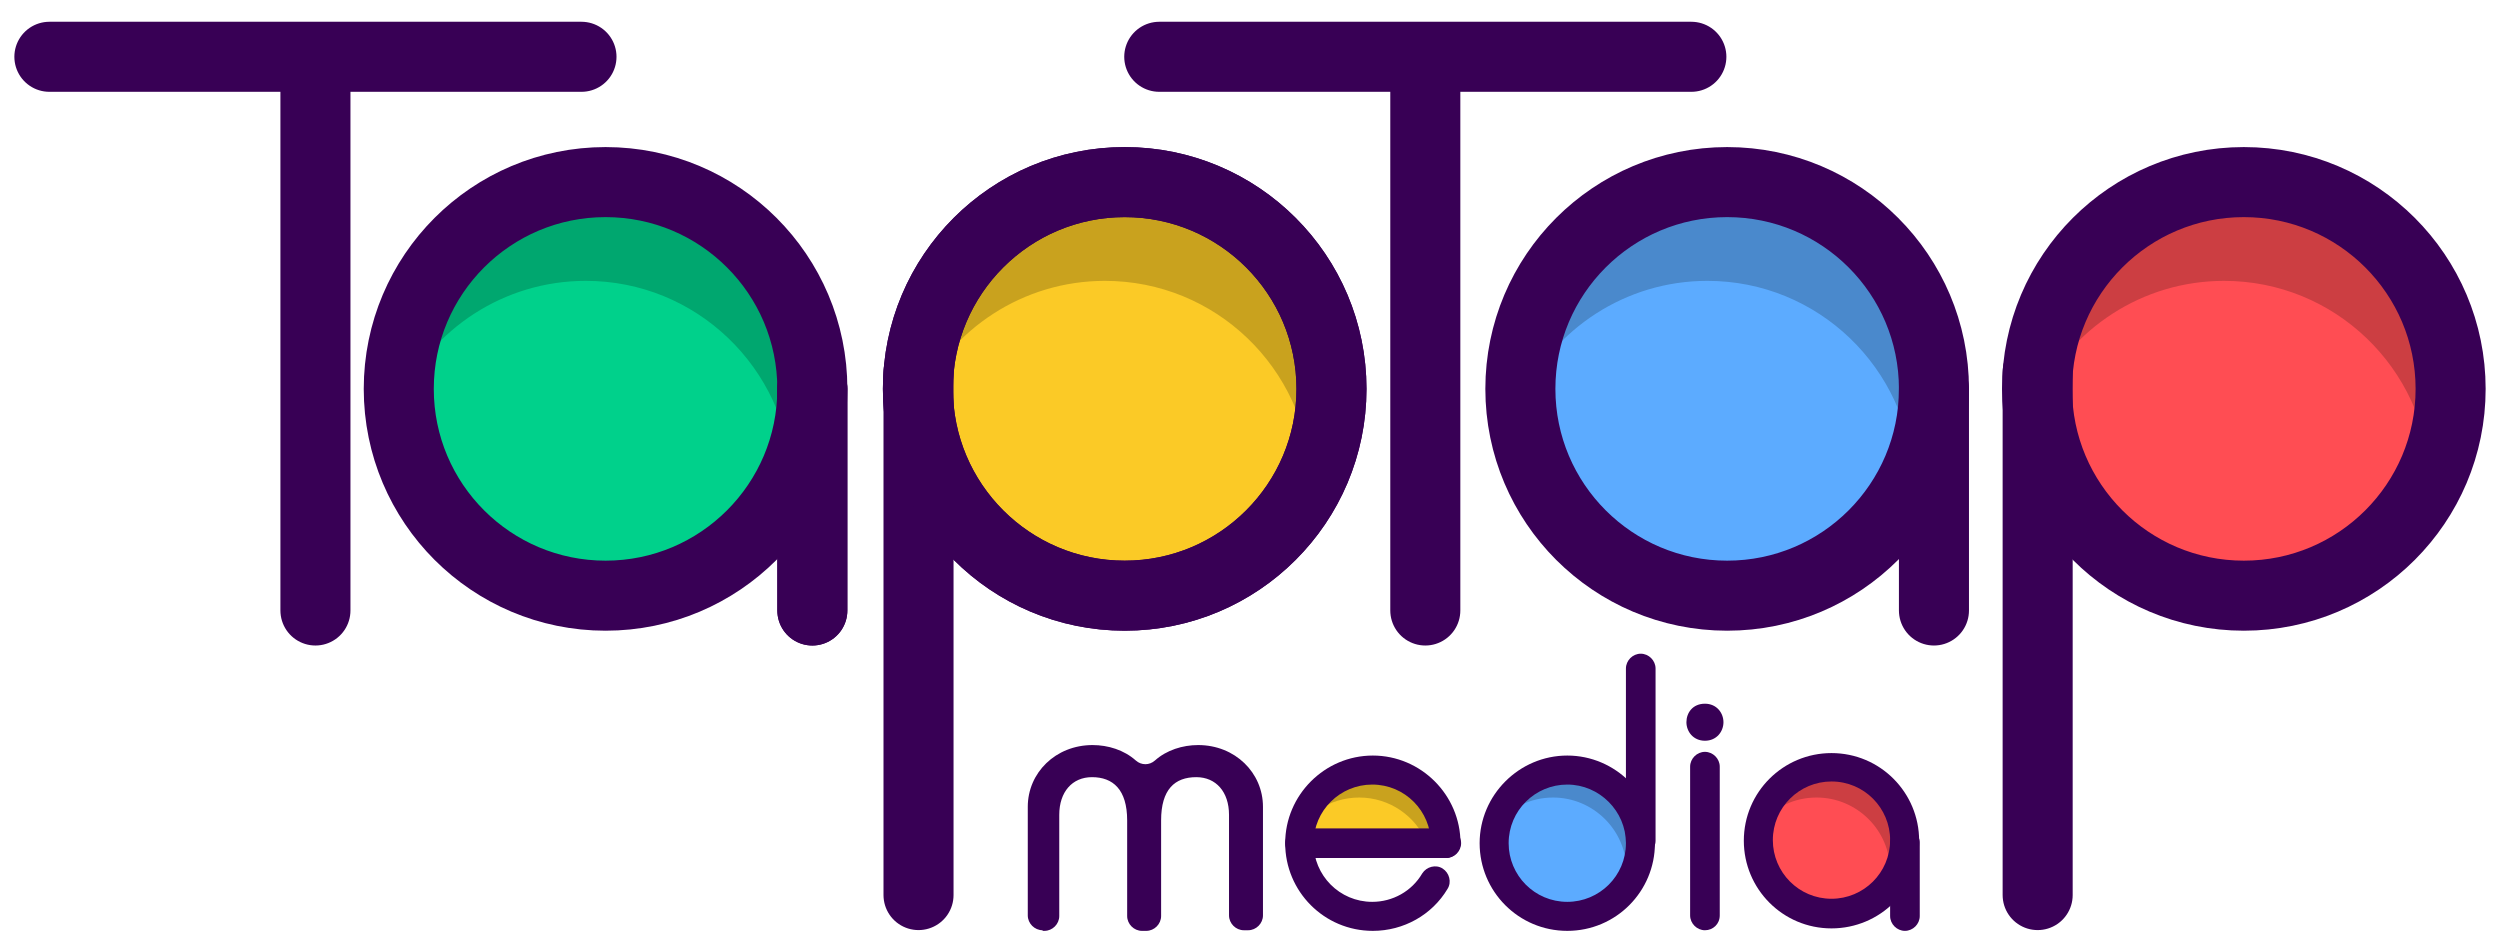 <?xml version="1.0" encoding="utf-8"?>
<!-- Generator: Adobe Illustrator 21.1.0, SVG Export Plug-In . SVG Version: 6.00 Build 0)  -->
<svg version="1.1" id="Layer_1" xmlns="http://www.w3.org/2000/svg" xmlns:xlink="http://www.w3.org/1999/xlink" x="0px" y="0px"
	 viewBox="0 0 405 154" style="enable-background:new 0 0 405 154;" xml:space="preserve">
<style type="text/css">
	.st0{fill:#00D18B;}
	.st1{fill:#5CABFF;}
	.st2{fill:#FF4D53;}
	.st3{fill:#FBCA26;}
	.st4{fill:none;stroke:#380055;stroke-width:11.347;stroke-linecap:round;stroke-linejoin:round;stroke-miterlimit:10;}
	.st5{opacity:0.2;}
	.st6{fill:#9FB676;stroke:#380055;stroke-width:11.347;stroke-linecap:round;stroke-linejoin:round;stroke-miterlimit:10;}
	.st7{fill:#380055;}
	.st8{fill:#E1554B;stroke:#06435A;stroke-width:3.188;stroke-linecap:round;stroke-miterlimit:10;}
	.st9{fill:#E1554B;}
	.st10{fill:#2582DF;}
	.st11{fill:#FABA5E;}
	.st12{fill:none;stroke:#06435A;stroke-width:3.188;stroke-linecap:round;stroke-miterlimit:10;}
	.st13{fill:#9FB676;}
</style>
<g>
	<g>
		<circle class="st0" cx="98.1" cy="63" r="33.5"/>
		<circle class="st1" cx="279.8" cy="63" r="33.5"/>
		<circle class="st2" cx="363.5" cy="63" r="33.5"/>
		<circle class="st3" cx="182.2" cy="63" r="33.5"/>
		<circle class="st4" cx="182.2" cy="63" r="33.5"/>
		<path class="st5" d="M98.1,29.5c-18.5,0-33.5,15-33.5,33.5c0,0.5,0.1,1.1,0.1,1.6c5.4-11.3,16.9-19.1,30.2-19.1
			c17.9,0,32.5,14.1,33.4,31.9c2.1-4.4,3.3-9.2,3.3-14.4C131.6,44.5,116.6,29.5,98.1,29.5z"/>
		<path class="st5" d="M279.8,29.5c-18.5,0-33.5,15-33.5,33.5c0,0.5,0.1,1.1,0.1,1.6c5.4-11.3,16.9-19.1,30.2-19.1
			c17.9,0,32.5,14.1,33.4,31.9c2.1-4.4,3.3-9.2,3.3-14.4C313.3,44.5,298.3,29.5,279.8,29.5z"/>
		<path class="st5" d="M360.3,45.5c17.9,0,32.5,14.1,33.4,31.9c2.1-4.4,3.3-9.2,3.3-14.4c0-18.5-15-33.5-33.5-33.5
			s-33.5,15-33.5,33.5c0,0.5,0.1,1.1,0.1,1.6C335.5,53.3,347,45.5,360.3,45.5z"/>
		<path class="st5" d="M182.2,29.5c-18.5,0-33.5,15-33.5,33.5c0,0.5,0.1,1.1,0.1,1.6c5.4-11.3,16.9-19.1,30.2-19.1
			c17.9,0,32.5,14.1,33.4,31.9c2.1-4.4,3.3-9.2,3.3-14.4C215.7,44.5,200.7,29.5,182.2,29.5z"/>
		<g>
			<line class="st6" x1="51.1" y1="13.3" x2="51.1" y2="98.9"/>
			<line class="st6" x1="94.2" y1="9.2" x2="8" y2="9.2"/>
		</g>
		<g>
			<circle class="st4" cx="98.1" cy="63" r="33.5"/>
			<line class="st6" x1="131.6" y1="63" x2="131.6" y2="98.9"/>
		</g>
		<g>
			<line class="st6" x1="131.6" y1="63" x2="131.6" y2="98.9"/>
		</g>
		<g>
			<line class="st6" x1="148.8" y1="60.3" x2="148.8" y2="145"/>
			<circle class="st4" cx="182.2" cy="63" r="33.5"/>
		</g>
		<g>
			<line class="st6" x1="230.9" y1="13.3" x2="230.9" y2="98.9"/>
			<line class="st6" x1="274" y1="9.2" x2="187.8" y2="9.2"/>
		</g>
		<g>
			<circle class="st4" cx="279.8" cy="63" r="33.5"/>
			<line class="st6" x1="313.3" y1="63" x2="313.3" y2="98.9"/>
		</g>
		<g>
			<line class="st6" x1="330.1" y1="60.3" x2="330.1" y2="145"/>
			<circle class="st4" cx="363.5" cy="63" r="33.5"/>
		</g>
	</g>
	<g>
		<path class="st7" d="M168.9,150.7c-1.3,0-2.4-1.1-2.4-2.4v-17.6c0-5.5,4.5-10,10.5-10c2.5,0,5.1,0.8,7,2.5c0.9,0.8,2.2,0.8,3.1,0
			c1.9-1.7,4.5-2.5,7-2.5c6,0,10.5,4.5,10.5,10v17.6c0,1.3-1.1,2.4-2.4,2.4h-0.7c-1.3,0-2.4-1.1-2.4-2.4V132c0-3.7-2.1-6.1-5.3-6.1
			c-3.5,0-5.7,2-5.7,7v15.5c0,1.3-1.1,2.4-2.4,2.4h-0.7c-1.3,0-2.4-1.1-2.4-2.4v-15.5c0-5-2.3-7-5.7-7c-3.2,0-5.3,2.4-5.3,6.1v16.4
			c0,1.3-1.1,2.4-2.4,2.4H168.9z"/>
		<path class="st7" d="M276.2,114c1.9,0,3,1.5,3,3c0,1.5-1.1,3-3,3c-1.9,0-3-1.5-3-3C273.2,115.5,274.2,114,276.2,114z"/>
		<g>
			<path class="st8" d="M310.2,139.8"/>
			<g>
				<circle class="st9" cx="296.7" cy="136.1" r="11.9"/>
				<circle class="st10" cx="253.9" cy="136.6" r="11.9"/>
				<path class="st11" d="M232.7,136.4c-0.1-5.6-4.6-10.2-10.3-10.2c-5.6,0-10.2,4.5-10.3,10.2H232.7z"/>
				<circle class="st2" cx="296.7" cy="136.1" r="11.9"/>
				<circle class="st1" cx="253.9" cy="136.6" r="11.9"/>
				<path class="st3" d="M232.7,136.4c-0.1-5.6-4.6-10.2-10.3-10.2c-5.6,0-10.2,4.5-10.3,10.2H232.7z"/>
				<path class="st5" d="M294.3,129.2c6.5,0,11.9,5.3,11.9,11.9c0,0.9-0.1,1.8-0.3,2.7c1.7-2.1,2.8-4.7,2.8-7.6
					c0-6.5-5.3-11.9-11.9-11.9c-5.6,0-10.3,3.9-11.5,9.2C287.4,130.8,290.6,129.2,294.3,129.2z"/>
				<path class="st5" d="M253.9,124.7c-5.5,0-10.2,3.8-11.5,8.9c2.2-2.7,5.5-4.4,9.2-4.4c6.5,0,11.9,5.3,11.9,11.9
					c0,1-0.1,2-0.4,2.9c1.6-2,2.6-4.6,2.6-7.4C265.8,130,260.5,124.7,253.9,124.7z"/>
				<path class="st5" d="M222.4,126.3c-3.7,0-7,2-8.8,4.9c1.9-1.3,4.2-2,6.6-2c4.9,0,9.1,3,10.9,7.2h1.5
					C232.6,130.8,228,126.3,222.4,126.3z"/>
				<path class="st7" d="M296.7,150.4c-7.9,0-14.2-6.4-14.2-14.2c0-7.9,6.4-14.2,14.2-14.2c7.9,0,14.2,6.4,14.2,14.2
					C311,144,304.6,150.4,296.7,150.4z M296.7,126.6c-5.2,0-9.5,4.2-9.5,9.5c0,5.2,4.2,9.5,9.5,9.5c5.2,0,9.5-4.2,9.5-9.5
					C306.2,130.9,302,126.6,296.7,126.6z"/>
			</g>
			<g>
				<line class="st9" x1="308.6" y1="136.5" x2="308.6" y2="148.4"/>
				<path class="st7" d="M308.6,150.8c-1.3,0-2.4-1.1-2.4-2.4v-11.9c0-1.3,1.1-2.4,2.4-2.4s2.4,1.1,2.4,2.4v11.9
					C311,149.7,309.9,150.8,308.6,150.8z"/>
			</g>
		</g>
		<g>
			<path class="st12" d="M267.4,132.9"/>
			<g>
				<path class="st7" d="M253.9,150.8c-7.9,0-14.2-6.4-14.2-14.2s6.4-14.2,14.2-14.2s14.2,6.4,14.2,14.2S261.8,150.8,253.9,150.8z
					 M253.9,127.1c-5.2,0-9.5,4.2-9.5,9.5c0,5.2,4.2,9.5,9.5,9.5c5.2,0,9.5-4.2,9.5-9.5C263.4,131.4,259.1,127.1,253.9,127.1z"/>
			</g>
			<path class="st7" d="M265.8,138.6c-1.3,0-2.4-1.1-2.4-2.4v-27.9c0-1.3,1.1-2.4,2.4-2.4s2.4,1.1,2.4,2.4v27.9
				C268.2,137.5,267.1,138.6,265.8,138.6z"/>
		</g>
		<g>
			<line class="st7" x1="276.2" y1="148.3" x2="276.2" y2="124.3"/>
			<path class="st7" d="M276.2,150.7c-1.3,0-2.4-1.1-2.4-2.4v-24.1c0-1.3,1.1-2.4,2.4-2.4s2.4,1.1,2.4,2.4v24.1
				C278.6,149.7,277.5,150.7,276.2,150.7z"/>
		</g>
		<g>
			<path class="st7" d="M222.4,150.8c-7.9,0-14.2-6.4-14.2-14.2s6.4-14.2,14.2-14.2s14.2,6.4,14.2,14.2c0,1.3-1.1,2.4-2.4,2.4
				s-2.4-1.1-2.4-2.4c0-5.2-4.2-9.5-9.5-9.5c-5.2,0-9.5,4.2-9.5,9.5c0,5.2,4.2,9.5,9.5,9.5c3.3,0,6.4-1.7,8.1-4.6
				c0.7-1.1,2.2-1.5,3.3-0.8c1.1,0.7,1.5,2.2,0.8,3.3C232,148.2,227.4,150.8,222.4,150.8z"/>
			<g>
				<line class="st13" x1="210.6" y1="136.6" x2="234.3" y2="136.6"/>
				<path class="st7" d="M234.3,139h-23.7c-1.3,0-2.4-1.1-2.4-2.4s1.1-2.4,2.4-2.4h23.7c1.3,0,2.4,1.1,2.4,2.4S235.6,139,234.3,139z
					"/>
			</g>
		</g>
	</g>
</g>
<g>
</g>
<g>
</g>
<g>
</g>
<g>
</g>
<g>
</g>
<g>
</g>
<g>
</g>
<g>
</g>
<g>
</g>
<g>
</g>
<g>
</g>
<g>
</g>
<g>
</g>
<g>
</g>
<g>
</g>
</svg>
